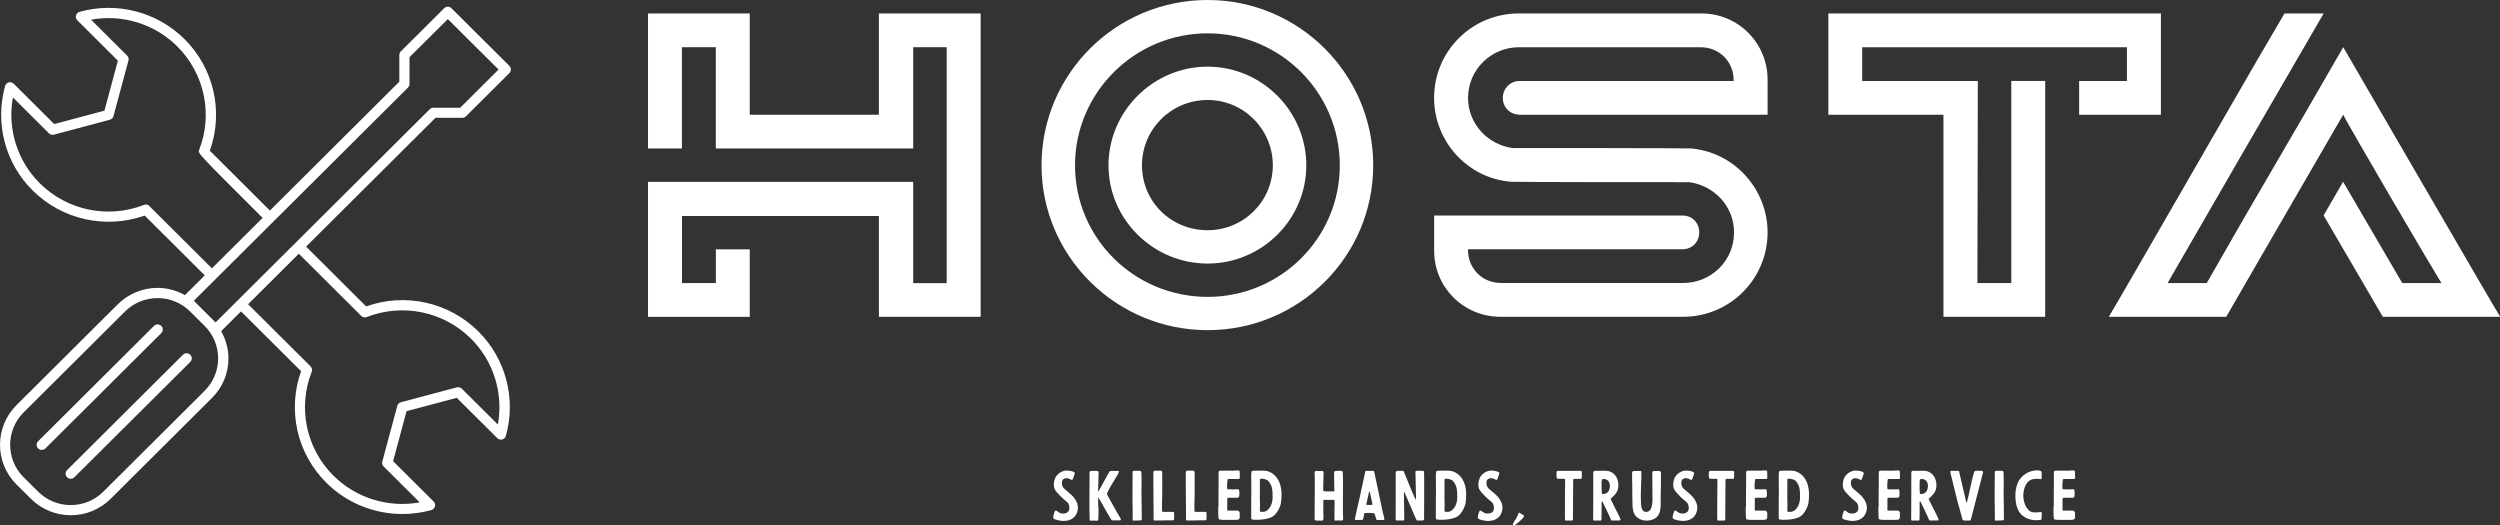 <svg width="276" height="58" viewBox="0 0 276 58" fill="none" xmlns="http://www.w3.org/2000/svg">
<rect x="0" y="0" width="276" height="58" fill="#333333" stroke="none"/>
<g clip-path="url(#clip0_262_635)">
<path d="M17.798 35.981C17.574 35.758 17.216 35.758 17 35.981L4.211 48.712C3.987 48.934 3.987 49.29 4.211 49.505C4.323 49.617 4.464 49.669 4.613 49.669C4.762 49.669 4.904 49.617 5.016 49.505L17.805 36.775C18.029 36.552 18.029 36.196 17.805 35.981H17.798Z" fill="white"/>
<path d="M20.198 39.164L7.408 51.894C7.185 52.117 7.185 52.473 7.408 52.688C7.52 52.799 7.662 52.851 7.811 52.851C7.96 52.851 8.101 52.799 8.213 52.688L21.003 39.958C21.226 39.735 21.226 39.379 21.003 39.164C20.779 38.949 20.421 38.941 20.205 39.164H20.198Z" fill="white"/>
<path d="M40.425 33.83L33.792 27.227L48.079 13.005H51.038C51.187 13.005 51.329 12.946 51.441 12.842L56.233 8.072C56.337 7.968 56.397 7.819 56.397 7.671C56.397 7.523 56.337 7.382 56.233 7.27L49.838 0.905C49.615 0.683 49.257 0.683 49.041 0.905L44.248 5.675C44.144 5.779 44.085 5.928 44.085 6.076V9.021L29.797 23.243L23.164 16.64C24.699 12.352 23.626 7.552 20.377 4.325C17.351 1.313 12.909 0.156 8.787 1.306C8.593 1.358 8.444 1.513 8.392 1.706C8.34 1.899 8.392 2.107 8.541 2.248L13.013 6.699L11.53 12.219L5.985 13.695L1.513 9.244C1.371 9.103 1.163 9.043 0.969 9.095C0.775 9.147 0.619 9.296 0.566 9.489C-0.589 13.599 0.574 18.02 3.6 21.025C6.849 24.252 11.664 25.32 15.972 23.799L22.605 30.402L20.414 32.583C19.497 32.071 18.476 31.782 17.403 31.782C15.741 31.782 14.183 32.428 13.005 33.592L1.819 44.728C-0.604 47.139 -0.604 51.071 1.819 53.482L3.421 55.07C4.599 56.242 6.156 56.88 7.818 56.88C9.48 56.88 11.038 56.234 12.216 55.07L23.402 43.934C24.58 42.769 25.221 41.211 25.221 39.557C25.221 38.489 24.923 37.472 24.416 36.56L26.607 34.379L33.24 40.981C31.705 45.269 32.778 50.069 36.028 53.297C38.279 55.537 41.312 56.746 44.427 56.746C45.493 56.746 46.566 56.605 47.625 56.309C47.819 56.257 47.968 56.101 48.02 55.908C48.072 55.715 48.02 55.507 47.871 55.366L43.399 50.915L44.882 45.395L50.427 43.919L54.899 48.37C55.041 48.511 55.249 48.571 55.443 48.519C55.637 48.467 55.793 48.319 55.845 48.126C57.001 44.016 55.838 39.594 52.812 36.589C49.562 33.355 44.748 32.294 40.44 33.822L40.425 33.83ZM16.508 22.746C16.352 22.59 16.113 22.538 15.905 22.62C11.925 24.17 7.408 23.236 4.39 20.231C1.893 17.746 0.797 14.185 1.424 10.757L5.403 14.719C5.545 14.86 5.754 14.919 5.947 14.867L12.126 13.22C12.32 13.168 12.476 13.02 12.528 12.82L14.183 6.677C14.235 6.484 14.183 6.276 14.034 6.135L10.054 2.174C13.505 1.543 17.075 2.634 19.572 5.126C22.59 8.131 23.529 12.627 21.979 16.574C21.837 16.915 21.852 16.937 28.992 24.052L23.395 29.623L16.501 22.761L16.508 22.746ZM45.046 9.659C45.15 9.555 45.21 9.407 45.21 9.259V6.313L49.443 2.107L55.041 7.678L50.807 11.892H47.848C47.699 11.892 47.558 11.952 47.446 12.056L23.797 35.595L21.398 33.206L45.046 9.667V9.659ZM22.598 43.14L11.411 54.276C10.449 55.233 9.175 55.76 7.811 55.76C6.447 55.76 5.172 55.233 4.211 54.276L2.609 52.688C0.626 50.715 0.626 47.502 2.609 45.529L13.796 34.394C14.757 33.436 16.031 32.91 17.395 32.91C18.759 32.91 20.034 33.436 20.995 34.394L22.59 35.981C23.552 36.938 24.081 38.207 24.081 39.564C24.081 40.915 23.552 42.183 22.59 43.14H22.598ZM54.966 46.872L50.986 42.91C50.844 42.769 50.636 42.717 50.442 42.762L44.263 44.409C44.07 44.461 43.913 44.617 43.861 44.809L42.206 50.96C42.154 51.153 42.206 51.36 42.355 51.501L46.335 55.463C42.885 56.086 39.315 55.003 36.81 52.51C33.792 49.505 32.853 45.01 34.411 41.048C34.492 40.84 34.44 40.603 34.284 40.447L27.39 33.585L32.987 28.013L39.881 34.876C40.038 35.032 40.276 35.083 40.485 35.002C44.465 33.451 48.981 34.386 52 37.391C54.496 39.876 55.592 43.437 54.966 46.864V46.872Z" fill="white"/>
<path d="M97.031 12.656V1.484H108.263V34.972H97.031V23.844H75.29V31.248H79.032V27.524H82.773V34.98H71.541V20.075H100.817V31.255H104.514V5.208H100.817V16.388H79.024V5.208H75.283V16.388H71.541V1.484H82.773V12.664H97.031V12.656ZM133.32 0C143.396 0 151.602 8.168 151.602 18.25C151.602 28.332 143.396 36.449 133.32 36.449C123.243 36.449 114.985 28.325 114.985 18.25C114.985 8.175 123.191 0 133.32 0ZM133.32 32.776C141.384 32.776 147.913 26.277 147.913 18.25C147.913 10.223 141.384 3.68 133.32 3.68C125.255 3.68 118.682 10.223 118.682 18.25C118.682 26.277 125.211 32.776 133.32 32.776ZM133.32 7.359C139.319 7.359 144.216 12.278 144.216 18.25C144.216 24.222 139.319 29.096 133.32 29.096C127.32 29.096 122.379 24.222 122.379 18.25C122.379 12.278 127.32 7.359 133.32 7.359ZM133.32 25.417C137.299 25.417 140.519 22.219 140.519 18.25C140.519 14.281 137.307 11.039 133.32 11.039C129.332 11.039 126.075 14.237 126.075 18.25C126.075 22.264 129.287 25.417 133.32 25.417ZM186.497 20.112C167.447 20.112 167.156 20.068 166.918 20.068H166.821C162.021 19.682 158.324 15.624 158.324 10.802C158.324 5.646 162.498 1.484 167.685 1.484H187.846C191.878 1.484 195.142 4.733 195.142 8.791V12.664H167.738C166.635 12.619 165.912 11.803 165.912 10.802C165.912 9.8 166.679 8.984 167.685 8.94H191.393V8.843C191.393 6.788 189.806 5.215 187.749 5.215H167.685C164.615 5.215 162.073 7.701 162.073 10.802C162.073 13.665 164.235 15.958 166.97 16.344C186.117 16.344 186.31 16.388 186.646 16.388C191.446 16.774 195.142 20.876 195.142 25.654C195.142 30.81 190.969 34.972 185.833 34.972H165.628C161.596 34.972 158.332 31.723 158.332 27.709V23.792H185.833C188.189 23.933 188.189 27.375 185.833 27.516H162.073V27.613C162.073 29.668 163.661 31.241 165.718 31.241H185.826C188.852 31.241 191.438 28.852 191.438 25.654C191.438 22.791 189.277 20.498 186.497 20.112ZM201.85 12.656V1.484H238.564V12.664H229.538V8.94H234.815V5.215H205.584V8.94H218.351L218.306 31.248H222.048V8.932H225.789V34.972H214.557V12.664H201.843L201.85 12.656ZM256.518 23.792L258.679 20.068L265.208 31.248H269.531C268.569 29.72 259.454 14.192 258.687 12.664L249.281 28.904L245.778 34.972H232.817C233.54 33.778 238.385 25.372 243.043 17.293C245.778 12.56 248.804 7.263 252.21 1.484H256.533L247.604 16.87L239.301 31.248H243.624C249.527 20.884 253.224 14.763 258.694 5.208C259.03 5.779 275.926 34.92 276.022 34.972H263.062L256.533 23.792H256.518Z" fill="white"/>
<path d="M117.765 51.946C117.623 51.946 117.489 51.976 117.348 52.02C117.05 52.124 116.774 52.325 116.595 52.592C116.431 52.837 116.364 53.118 116.349 53.4C116.334 53.623 116.349 53.846 116.461 54.046C116.573 54.261 116.759 54.439 116.923 54.617C117.072 54.773 117.214 54.921 117.378 55.062C117.527 55.203 117.691 55.307 117.84 55.455C118.056 55.67 118.13 56.153 117.981 56.412C117.795 56.702 117.363 56.746 117.079 56.657C116.93 56.605 116.804 56.494 116.677 56.412C116.602 56.36 116.513 56.338 116.461 56.427C116.431 56.472 116.416 56.524 116.401 56.568C116.349 56.754 116.282 56.917 116.274 57.117C116.274 57.347 116.699 57.407 116.863 57.444C117.586 57.614 118.451 57.481 118.823 56.769C118.898 56.62 118.95 56.472 118.98 56.309C118.98 56.249 118.995 56.197 118.995 56.138C119.025 55.67 118.831 55.277 118.548 54.921C118.242 54.543 117.847 54.276 117.489 53.949C117.266 53.742 117.191 53.423 117.251 53.133C117.318 52.822 117.676 52.74 117.951 52.822C118.033 52.844 118.1 52.881 118.175 52.925C118.22 52.948 118.264 52.977 118.324 52.977C118.428 52.977 118.443 52.903 118.466 52.822C118.518 52.636 118.607 52.495 118.645 52.317C118.682 52.117 118.518 52.08 118.361 52.035C118.168 51.983 117.989 51.946 117.787 51.954L117.765 51.946ZM121.261 56.138C121.261 55.886 121.223 55.188 121.231 55.04C121.231 55.018 121.246 54.988 121.253 54.988C121.268 54.988 121.298 55.003 121.305 55.01C121.544 55.314 122.639 57.444 122.774 57.451C122.811 57.451 122.848 57.451 122.885 57.451C123.131 57.436 123.355 57.451 123.608 57.451C123.862 57.451 123.698 57.206 123.653 57.139C123.586 57.043 122.714 55.485 122.662 55.396C122.513 55.151 122.393 54.877 122.244 54.639C122.229 54.61 122.215 54.565 122.222 54.535C122.237 54.446 122.259 54.365 122.297 54.291C122.475 53.949 122.654 53.593 122.87 53.267C123.109 52.896 123.236 52.658 123.429 52.325C123.474 52.243 123.504 52.154 123.534 52.065C123.534 52.028 123.511 51.991 123.467 51.991C123.325 51.991 122.818 51.991 122.662 51.991C122.587 51.991 122.513 52.006 122.475 52.072C122.378 52.258 121.395 54.046 121.298 54.209C121.298 54.224 121.268 54.231 121.246 54.231C121.246 54.231 121.231 54.209 121.231 54.194C121.231 53.786 121.298 52.451 121.283 52.176C121.283 52.013 121.246 51.998 121.082 51.991C120.903 51.991 120.664 51.991 120.485 51.991C120.321 51.991 120.307 52.08 120.284 52.199C120.284 52.221 120.284 52.911 120.284 53.215C120.284 53.66 120.247 56.45 120.299 57.34C120.299 57.429 120.321 57.481 120.396 57.481C120.597 57.466 120.888 57.481 121.089 57.481C121.231 57.481 121.253 57.466 121.253 57.236C121.253 56.924 121.283 56.635 121.283 56.249C121.283 56.219 121.283 56.19 121.283 56.16L121.261 56.138ZM126.03 55.574C126.008 54.743 126.016 53.86 126.03 53.029C126.03 52.777 126.016 52.495 126.016 52.243C126.016 51.968 125.904 51.983 125.762 51.976C125.546 51.976 125.457 51.976 125.24 51.976C125.099 51.976 125.039 52.006 125.039 52.147C125.039 52.866 125.017 54.884 125.024 55.181C125.032 55.478 125.062 56.806 125.047 57.095C125.047 57.199 125.047 57.303 125.047 57.399C125.047 57.436 125.076 57.473 125.136 57.473C125.382 57.458 125.606 57.458 125.852 57.451C125.941 57.451 126.016 57.421 126.053 57.325C126.053 57.273 126.038 55.938 126.038 55.589L126.03 55.574ZM127.327 52.696C127.327 53.148 127.365 56.457 127.357 56.702C127.357 56.932 127.357 57.154 127.357 57.384C127.357 57.421 127.379 57.458 127.417 57.458C127.931 57.481 128.438 57.436 128.952 57.444C129.123 57.444 129.287 57.444 129.451 57.444C129.615 57.444 129.63 57.369 129.623 57.236C129.623 57.028 129.623 56.85 129.623 56.65C129.623 56.546 129.556 56.509 129.466 56.509C129.168 56.509 128.863 56.509 128.564 56.509C128.512 56.509 128.46 56.509 128.408 56.509C128.319 56.509 128.296 56.479 128.289 56.383V56.271C128.266 55.663 128.311 55.04 128.311 54.432C128.311 53.92 128.311 53.46 128.311 53.007C128.311 52.807 128.311 52.614 128.311 52.421C128.311 52.302 128.311 52.176 128.281 52.065C128.266 52.02 128.244 51.961 128.192 51.961H127.499C127.379 51.961 127.342 52.043 127.335 52.161V52.681L127.327 52.696ZM130.905 52.696C130.905 53.148 130.942 56.457 130.935 56.702C130.935 56.932 130.935 57.154 130.935 57.384C130.935 57.421 130.957 57.458 130.994 57.458C131.508 57.481 132.015 57.436 132.53 57.444C132.701 57.444 132.865 57.444 133.029 57.444C133.193 57.444 133.208 57.369 133.2 57.236C133.2 57.028 133.2 56.85 133.2 56.65C133.2 56.546 133.133 56.509 133.044 56.509C132.746 56.509 132.44 56.509 132.142 56.509C132.09 56.509 132.038 56.509 131.985 56.509C131.896 56.509 131.874 56.479 131.866 56.383V56.271C131.844 55.663 131.889 55.04 131.889 54.432C131.889 53.92 131.889 53.46 131.889 53.007C131.889 52.807 131.889 52.614 131.889 52.421C131.889 52.302 131.889 52.176 131.859 52.065C131.844 52.02 131.821 51.961 131.769 51.961H131.076C130.957 51.961 130.92 52.043 130.912 52.161V52.681L130.905 52.696ZM134.49 55.96C134.49 56.145 134.49 56.331 134.49 56.524C134.49 56.761 134.512 56.991 134.527 57.228C134.527 57.31 134.549 57.332 134.624 57.347C134.78 57.384 134.922 57.392 135.078 57.392C135.473 57.377 135.868 57.407 136.271 57.392C136.435 57.392 136.509 57.392 136.666 57.369C136.815 57.34 136.867 57.258 136.867 57.043C136.852 56.902 136.867 56.843 136.867 56.679C136.867 56.435 136.696 56.36 136.554 56.368C136.45 56.368 135.958 56.368 135.764 56.368C135.436 56.368 135.488 56.42 135.488 56.078C135.488 55.804 135.488 55.441 135.488 55.159C135.488 55.003 135.503 54.951 135.652 54.951H136.569C136.718 54.973 136.815 54.869 136.815 54.714C136.815 54.558 136.83 54.55 136.83 54.402L136.808 54.179C136.793 54.053 136.748 54.009 136.621 54.009C136.539 54.009 136.457 54.009 136.375 54.023C136.062 54.046 135.913 54.001 135.608 54.023C135.503 54.023 135.488 54.009 135.481 53.912C135.451 53.63 135.481 53.311 135.511 53.029C135.511 52.911 135.548 52.889 135.66 52.881H136.696C136.837 52.859 136.882 52.866 136.875 52.725C136.86 52.51 136.875 52.295 136.86 52.08C136.845 51.961 136.808 51.939 136.673 51.939C136.45 51.939 136.405 51.939 136.181 51.961C135.958 51.961 135.078 51.961 134.87 51.961C134.564 51.961 134.542 51.939 134.534 52.31C134.519 52.599 134.534 52.903 134.534 53.2C134.534 53.712 134.505 55.544 134.519 55.952L134.49 55.96ZM141.22 56.116C141.264 56.019 141.302 55.923 141.339 55.834C141.421 55.596 141.436 55.359 141.458 55.114C141.503 54.602 141.488 54.083 141.354 53.586C141.19 52.948 140.78 52.369 140.161 52.095C139.886 51.968 139.565 51.954 139.267 51.961C138.954 51.961 138.626 51.946 138.313 51.976C138.224 51.976 138.179 52.028 138.164 52.109C138.149 52.199 138.134 52.288 138.134 52.362C138.149 52.807 138.134 54.127 138.149 54.35C138.149 54.55 138.134 54.788 138.134 54.988C138.134 55.478 138.134 55.975 138.134 56.464C138.134 56.672 138.134 56.865 138.134 57.073C138.134 57.295 138.052 57.384 138.656 57.384C139.192 57.384 139.751 57.34 140.258 57.147C140.728 56.976 141.018 56.546 141.227 56.108L141.22 56.116ZM139.088 55.359V54.483C139.088 53.927 139.103 53.571 139.088 53.104V53.015C139.088 52.859 139.118 52.851 139.282 52.851C139.498 52.851 139.647 52.896 139.833 52.97C140.02 53.044 140.117 53.208 140.214 53.356C140.4 53.653 140.467 53.986 140.482 54.328C140.482 54.528 140.497 54.721 140.497 54.921C140.497 55.856 139.945 56.509 139.461 56.509C139.14 56.509 139.088 56.531 139.088 56.316C139.088 56.101 139.103 55.878 139.103 55.656C139.103 55.559 139.103 55.455 139.103 55.359H139.088ZM147.339 55.3C147.339 55.626 147.339 56.279 147.324 56.279V57.273C147.324 57.318 147.324 57.392 147.339 57.436C147.361 57.488 147.428 57.473 147.473 57.466C147.689 57.444 147.898 57.466 148.114 57.466C148.352 57.466 148.278 57.102 148.27 56.954C148.24 56.635 148.27 54.187 148.27 53.304C148.27 52.911 148.255 52.095 148.233 52.065C148.196 51.998 148.099 51.983 148.024 51.976C147.86 51.946 147.778 51.991 147.54 51.991C147.301 51.991 147.286 52.065 147.286 52.317V52.54C147.286 52.718 147.309 53.942 147.309 54.142C147.309 54.239 147.309 54.246 147.204 54.246C146.959 54.246 146.623 54.268 146.377 54.246C146.019 54.216 146.101 54.246 146.079 53.92V53.875C146.079 53.408 146.139 52.191 146.116 52.124C146.079 52.013 146.034 51.991 145.937 51.998C145.714 52.013 145.49 51.976 145.267 51.998C145.192 51.998 145.17 52.028 145.147 52.102C145.147 52.139 145.133 52.176 145.133 52.213C145.133 52.443 145.147 52.748 145.155 52.97L145.133 57.303C145.133 57.495 145.304 57.473 145.677 57.473C146.019 57.473 146.109 57.555 146.109 57.147C146.109 56.82 146.087 56.405 146.094 56.071C146.094 55.819 146.094 55.567 146.094 55.314C146.094 55.218 146.124 55.188 146.213 55.188C146.534 55.188 146.891 55.188 147.212 55.188C147.316 55.188 147.339 55.203 147.339 55.322V55.3ZM150.23 57.399C150.23 57.399 150.32 57.399 150.387 57.399C150.536 57.399 150.581 56.872 150.596 56.761C150.596 56.672 150.625 56.665 150.7 56.65C151.065 56.605 151.251 56.635 151.617 56.65C151.699 56.65 151.743 56.687 151.766 56.754L151.818 56.924C151.863 57.05 151.9 57.199 151.945 57.325C151.974 57.414 151.982 57.407 152.071 57.407C152.191 57.407 152.615 57.407 152.742 57.407C152.913 57.407 152.794 57.065 152.772 57.006C152.705 56.798 152.69 56.59 152.623 56.383C152.593 56.294 151.758 52.34 151.721 52.124C151.669 51.991 151.721 51.983 151.594 51.983C151.348 51.983 151.08 51.998 150.827 51.983C150.722 51.983 150.73 52.013 150.715 52.124C150.7 52.228 150.439 53.386 150.335 53.868C150.201 54.476 150.089 55.062 149.94 55.656C149.888 55.871 149.537 57.392 149.582 57.399C149.604 57.414 149.642 57.399 149.671 57.399C149.858 57.399 150.022 57.399 150.253 57.399H150.23ZM151.192 55.745H151.035C150.827 55.745 150.819 55.745 150.871 55.529C150.909 55.366 151.11 54.498 151.147 54.291C151.147 54.276 151.169 54.261 151.177 54.261C151.192 54.261 151.207 54.276 151.214 54.283C151.244 54.372 151.274 54.587 151.304 54.676C151.371 54.951 151.415 55.188 151.483 55.485C151.55 55.745 151.52 55.745 151.386 55.745C151.319 55.745 151.251 55.745 151.184 55.745H151.192ZM157.221 52.147C157.244 52.25 157.221 57.117 157.221 57.243C157.221 57.466 157.139 57.458 156.99 57.458C156.767 57.458 156.461 57.495 156.394 57.421C156.334 57.369 155.246 54.758 155.097 54.432C155.082 54.402 155.045 54.328 155.015 54.343C154.978 54.357 154.993 54.409 154.993 54.439C154.993 54.691 155.03 56.902 155.03 57.251C155.03 57.429 155.03 57.458 154.874 57.458H154.508C154.412 57.458 154.292 57.458 154.203 57.458C154.128 57.458 154.091 57.436 154.084 57.362V56.783C154.099 56.168 154.084 52.532 154.084 52.258C154.084 52.02 154.151 51.983 154.382 51.983C154.546 51.983 154.702 51.983 154.866 51.983C154.918 51.983 154.948 51.983 154.978 52.058C155.179 52.517 156.021 54.632 156.156 54.884C156.178 54.936 156.26 55.136 156.305 55.159C156.305 55.159 156.327 54.981 156.327 54.936C156.327 54.825 156.267 52.258 156.267 52.213C156.267 52.139 156.245 52.072 156.282 52.02C156.305 51.991 156.401 51.983 156.439 51.976C156.647 51.961 156.886 51.976 157.095 51.976C157.199 51.976 157.192 52.05 157.214 52.147H157.221ZM161.604 56.116C161.648 56.019 161.686 55.923 161.723 55.834C161.805 55.596 161.82 55.359 161.842 55.114C161.887 54.602 161.872 54.083 161.738 53.586C161.574 52.948 161.164 52.369 160.545 52.095C160.27 51.968 159.949 51.954 159.651 51.961C159.338 51.961 159.01 51.946 158.697 51.976C158.608 51.976 158.563 52.028 158.548 52.109C158.533 52.199 158.518 52.288 158.518 52.362C158.533 52.807 158.518 54.127 158.533 54.35C158.533 54.55 158.518 54.788 158.518 54.988C158.518 55.478 158.518 55.975 158.518 56.464C158.518 56.672 158.518 56.865 158.518 57.073C158.518 57.295 158.436 57.384 159.04 57.384C159.576 57.384 160.135 57.34 160.642 57.147C161.112 56.976 161.402 56.546 161.611 56.108L161.604 56.116ZM159.472 55.359V54.483C159.472 53.927 159.487 53.571 159.472 53.104V53.015C159.472 52.859 159.502 52.851 159.666 52.851C159.882 52.851 160.031 52.896 160.217 52.97C160.404 53.044 160.501 53.208 160.598 53.356C160.784 53.653 160.851 53.986 160.866 54.328C160.866 54.528 160.881 54.721 160.881 54.921C160.881 55.856 160.329 56.509 159.845 56.509C159.524 56.509 159.472 56.531 159.472 56.316C159.472 56.101 159.487 55.878 159.487 55.656C159.487 55.559 159.487 55.455 159.487 55.359H159.472ZM164.637 51.946C164.495 51.946 164.361 51.976 164.22 52.02C163.922 52.124 163.646 52.325 163.467 52.592C163.303 52.837 163.236 53.118 163.221 53.4C163.206 53.623 163.221 53.846 163.333 54.046C163.445 54.261 163.631 54.439 163.795 54.617C163.944 54.773 164.086 54.921 164.25 55.062C164.399 55.203 164.563 55.307 164.712 55.455C164.928 55.67 165.002 56.153 164.853 56.412C164.667 56.702 164.235 56.746 163.951 56.657C163.802 56.605 163.676 56.494 163.549 56.412C163.474 56.36 163.385 56.338 163.333 56.427C163.303 56.472 163.288 56.524 163.273 56.568C163.221 56.754 163.154 56.917 163.146 57.117C163.146 57.347 163.571 57.407 163.735 57.444C164.458 57.614 165.323 57.481 165.695 56.769C165.77 56.62 165.822 56.472 165.852 56.309C165.852 56.249 165.867 56.197 165.867 56.138C165.897 55.67 165.703 55.277 165.42 54.921C165.114 54.543 164.719 54.276 164.361 53.949C164.138 53.742 164.063 53.423 164.123 53.133C164.19 52.822 164.548 52.74 164.823 52.822C164.905 52.844 164.972 52.881 165.047 52.925C165.092 52.948 165.136 52.977 165.196 52.977C165.3 52.977 165.315 52.903 165.338 52.822C165.39 52.636 165.479 52.495 165.517 52.317C165.554 52.117 165.39 52.08 165.233 52.035C165.04 51.983 164.861 51.946 164.659 51.954L164.637 51.946ZM167.41 57.184L167.566 56.872C167.588 56.82 167.611 56.761 167.633 56.709C167.648 56.679 167.663 56.583 167.7 56.59C167.715 56.59 167.73 56.59 167.738 56.605C167.894 56.687 168.036 56.776 168.177 56.865C168.2 56.88 168.222 56.895 168.237 56.909C168.289 56.984 168.207 57.087 168.162 57.139C168.125 57.206 168.073 57.258 168.021 57.31C168.006 57.332 167.969 57.362 167.946 57.384C167.738 57.584 167.529 57.77 167.29 57.941C167.253 57.963 167.216 57.993 167.171 58C167.126 58.015 167.067 58 167.037 57.963C167.015 57.918 167.022 57.859 167.037 57.815C167.089 57.674 167.179 57.562 167.253 57.436C167.268 57.421 167.275 57.407 167.29 57.384L167.41 57.184ZM172.761 56.665C172.761 56.895 172.761 57.117 172.776 57.347C172.776 57.451 172.776 57.466 172.888 57.466H173.551C173.692 57.466 173.663 57.228 173.655 57.11L173.678 53.015C173.678 52.903 173.715 52.866 173.864 52.866H174.512C174.669 52.866 174.632 52.606 174.632 52.421C174.632 52.258 174.691 51.983 174.512 51.983C174.386 51.983 173.193 51.983 172.701 51.983C172.455 51.983 172.262 51.983 172.016 51.983C171.829 51.983 171.837 52.132 171.837 52.451C171.837 52.658 171.837 52.859 172.008 52.859C172.112 52.859 172.53 52.859 172.649 52.859C172.724 52.859 172.776 52.881 172.791 52.963C172.791 52.985 172.791 53.007 172.791 53.029C172.791 53.556 172.753 56.004 172.768 56.665H172.761ZM176.815 56.909C176.815 56.717 176.815 55.522 176.815 55.426C176.815 55.403 176.838 55.359 176.867 55.359C176.897 55.359 176.912 55.374 176.92 55.396C177.21 55.967 177.471 56.538 177.732 57.095C177.769 57.176 177.851 57.407 177.874 57.429C177.903 57.473 177.956 57.458 178 57.458H178.805C178.902 57.458 178.925 57.407 178.902 57.325C178.843 57.102 178.425 56.331 178.328 56.138C178.261 55.989 177.821 55.144 177.807 55.077C177.792 55.047 177.903 54.995 177.918 54.973C178.269 54.661 178.589 54.335 178.649 53.846C178.723 53.363 178.611 52.837 178.298 52.451C178.053 52.169 177.739 51.998 177.367 51.976C177.136 51.961 176.92 51.976 176.689 51.976C176.487 51.976 176.353 51.976 176.1 51.976C175.981 51.976 175.906 52.043 175.899 52.169V52.258C175.884 52.822 175.899 53.386 175.899 53.942C175.899 54.788 175.884 57.028 175.884 57.347C175.884 57.444 175.899 57.466 175.988 57.466C176.04 57.466 176.1 57.466 176.152 57.466C176.361 57.466 176.48 57.466 176.696 57.466C176.86 57.466 176.8 57.206 176.8 56.917L176.815 56.909ZM176.815 54.061V53.326C176.83 53.215 176.793 53 176.897 52.918C177.039 52.814 177.322 52.918 177.449 53.007C177.814 53.252 177.784 53.868 177.59 54.216C177.494 54.38 177.337 54.469 177.151 54.521C177.039 54.55 176.838 54.587 176.83 54.409C176.83 54.291 176.83 54.068 176.83 54.068L176.815 54.061ZM180.199 53.178C180.199 53.912 180.199 54.661 180.221 55.389C180.221 55.834 180.221 56.338 180.437 56.746C180.706 57.273 181.309 57.503 181.891 57.473C182.286 57.444 182.651 57.34 182.942 57.05C183.426 56.531 183.329 55.722 183.337 55.055C183.352 54.098 183.374 53.208 183.374 52.243C183.374 52.08 183.322 51.998 183.158 51.991C182.957 51.991 182.763 51.991 182.562 52.006C182.48 52.006 182.413 52.08 182.413 52.169C182.413 52.874 182.435 53.578 182.427 54.291C182.427 54.899 182.502 55.567 182.271 56.145C182.181 56.36 181.988 56.516 181.749 56.516C181.16 56.501 181.183 55.804 181.16 55.396C181.116 54.506 181.183 53.593 181.205 52.703C181.205 52.532 181.205 52.369 181.205 52.199C181.205 52.109 181.227 51.998 181.108 51.991H180.974C180.788 52.006 180.609 51.991 180.423 51.991C180.244 52.006 180.184 52.058 180.184 52.236C180.184 52.547 180.184 52.874 180.184 53.185L180.199 53.178ZM186.146 51.946C186.005 51.946 185.871 51.976 185.729 52.02C185.431 52.124 185.155 52.325 184.976 52.592C184.812 52.837 184.745 53.118 184.73 53.4C184.715 53.623 184.73 53.846 184.842 54.046C184.954 54.261 185.14 54.439 185.304 54.617C185.453 54.773 185.595 54.921 185.759 55.062C185.908 55.203 186.072 55.307 186.221 55.455C186.437 55.67 186.512 56.153 186.363 56.412C186.176 56.702 185.744 56.746 185.461 56.657C185.312 56.605 185.185 56.494 185.058 56.412C184.984 56.36 184.894 56.338 184.842 56.427C184.812 56.472 184.797 56.524 184.783 56.568C184.73 56.754 184.663 56.917 184.656 57.117C184.656 57.347 185.081 57.407 185.245 57.444C185.968 57.614 186.832 57.481 187.205 56.769C187.279 56.62 187.332 56.472 187.361 56.309C187.361 56.249 187.376 56.197 187.376 56.138C187.406 55.67 187.212 55.277 186.929 54.921C186.623 54.543 186.228 54.276 185.871 53.949C185.647 53.742 185.573 53.423 185.632 53.133C185.699 52.822 186.057 52.74 186.333 52.822C186.415 52.844 186.482 52.881 186.556 52.925C186.601 52.948 186.646 52.977 186.705 52.977C186.81 52.977 186.825 52.903 186.847 52.822C186.899 52.636 186.989 52.495 187.026 52.317C187.063 52.117 186.899 52.08 186.743 52.035C186.549 51.983 186.37 51.946 186.169 51.954L186.146 51.946ZM189.575 56.665C189.575 56.895 189.575 57.117 189.59 57.347C189.59 57.451 189.59 57.466 189.702 57.466H190.365C190.506 57.466 190.477 57.228 190.469 57.11L190.492 53.015C190.492 52.903 190.529 52.866 190.678 52.866H191.326C191.483 52.866 191.446 52.606 191.446 52.421C191.446 52.258 191.505 51.983 191.326 51.983C191.2 51.983 190.007 51.983 189.515 51.983C189.269 51.983 189.076 51.983 188.83 51.983C188.643 51.983 188.651 52.132 188.651 52.451C188.651 52.658 188.651 52.859 188.822 52.859C188.926 52.859 189.344 52.859 189.463 52.859C189.538 52.859 189.59 52.881 189.605 52.963C189.605 52.985 189.605 53.007 189.605 53.029C189.605 53.556 189.567 56.004 189.582 56.665H189.575ZM192.727 55.96C192.727 56.145 192.727 56.331 192.727 56.524C192.727 56.761 192.75 56.991 192.765 57.228C192.765 57.31 192.787 57.332 192.862 57.347C193.018 57.384 193.16 57.392 193.316 57.392C193.711 57.377 194.106 57.407 194.509 57.392C194.673 57.392 194.747 57.392 194.904 57.369C195.053 57.34 195.105 57.258 195.105 57.043C195.09 56.902 195.105 56.843 195.105 56.679C195.105 56.435 194.934 56.36 194.792 56.368C194.688 56.368 194.196 56.368 194.002 56.368C193.674 56.368 193.726 56.42 193.726 56.078C193.726 55.804 193.726 55.441 193.726 55.159C193.726 55.003 193.741 54.951 193.89 54.951H194.807C194.956 54.973 195.053 54.869 195.053 54.714C195.053 54.558 195.068 54.55 195.068 54.402L195.045 54.179C195.03 54.053 194.986 54.009 194.859 54.009C194.777 54.009 194.695 54.009 194.613 54.023C194.3 54.046 194.151 54.001 193.845 54.023C193.741 54.023 193.726 54.009 193.719 53.912C193.689 53.63 193.719 53.311 193.749 53.029C193.749 52.911 193.786 52.889 193.898 52.881H194.934C195.075 52.859 195.12 52.866 195.112 52.725C195.098 52.51 195.112 52.295 195.098 52.08C195.083 51.961 195.045 51.939 194.911 51.939C194.688 51.939 194.643 51.939 194.419 51.961C194.196 51.961 193.316 51.961 193.108 51.961C192.802 51.961 192.78 51.939 192.772 52.31C192.757 52.599 192.772 52.903 192.772 53.2C192.772 53.712 192.742 55.544 192.757 55.952L192.727 55.96ZM199.458 56.116C199.502 56.019 199.54 55.923 199.577 55.834C199.659 55.596 199.674 55.359 199.696 55.114C199.741 54.602 199.726 54.083 199.592 53.586C199.428 52.948 199.018 52.369 198.399 52.095C198.123 51.968 197.803 51.954 197.505 51.961C197.192 51.961 196.864 51.946 196.551 51.976C196.461 51.976 196.417 52.028 196.402 52.109C196.387 52.199 196.372 52.288 196.372 52.362C196.387 52.807 196.372 54.127 196.387 54.35C196.387 54.55 196.372 54.788 196.372 54.988C196.372 55.478 196.372 55.975 196.372 56.464C196.372 56.672 196.372 56.865 196.372 57.073C196.372 57.295 196.29 57.384 196.894 57.384C197.43 57.384 197.989 57.34 198.496 57.147C198.966 56.976 199.256 56.546 199.465 56.108L199.458 56.116ZM197.319 55.359V54.483C197.319 53.927 197.333 53.571 197.319 53.104V53.015C197.319 52.859 197.348 52.851 197.512 52.851C197.728 52.851 197.878 52.896 198.064 52.97C198.25 53.044 198.347 53.208 198.444 53.356C198.63 53.653 198.697 53.986 198.712 54.328C198.712 54.528 198.727 54.721 198.727 54.921C198.727 55.856 198.176 56.509 197.691 56.509C197.371 56.509 197.319 56.531 197.319 56.316C197.319 56.101 197.333 55.878 197.333 55.656C197.333 55.559 197.333 55.455 197.333 55.359H197.319ZM204.868 51.946C204.727 51.946 204.593 51.976 204.451 52.02C204.153 52.124 203.877 52.325 203.698 52.592C203.534 52.837 203.467 53.118 203.452 53.4C203.437 53.623 203.452 53.846 203.564 54.046C203.676 54.261 203.862 54.439 204.026 54.617C204.175 54.773 204.317 54.921 204.481 55.062C204.63 55.203 204.794 55.307 204.943 55.455C205.159 55.67 205.234 56.153 205.085 56.412C204.898 56.702 204.466 56.746 204.183 56.657C204.034 56.605 203.907 56.494 203.78 56.412C203.706 56.36 203.616 56.338 203.564 56.427C203.534 56.472 203.519 56.524 203.505 56.568C203.452 56.754 203.385 56.917 203.378 57.117C203.378 57.347 203.803 57.407 203.967 57.444C204.69 57.614 205.554 57.481 205.927 56.769C206.001 56.62 206.053 56.472 206.083 56.309C206.083 56.249 206.098 56.197 206.098 56.138C206.128 55.67 205.934 55.277 205.651 54.921C205.345 54.543 204.95 54.276 204.593 53.949C204.369 53.742 204.295 53.423 204.354 53.133C204.421 52.822 204.779 52.74 205.055 52.822C205.137 52.844 205.204 52.881 205.278 52.925C205.323 52.948 205.368 52.977 205.427 52.977C205.532 52.977 205.547 52.903 205.569 52.822C205.621 52.636 205.711 52.495 205.748 52.317C205.785 52.117 205.621 52.08 205.465 52.035C205.271 51.983 205.092 51.946 204.891 51.954L204.868 51.946ZM207.373 55.96C207.373 56.145 207.373 56.331 207.373 56.524C207.373 56.761 207.395 56.991 207.41 57.228C207.41 57.31 207.432 57.332 207.507 57.347C207.663 57.384 207.805 57.392 207.961 57.392C208.356 57.377 208.751 57.407 209.154 57.392C209.318 57.392 209.392 57.392 209.549 57.369C209.698 57.34 209.75 57.258 209.75 57.043C209.735 56.902 209.75 56.843 209.75 56.679C209.75 56.435 209.579 56.36 209.437 56.368C209.333 56.368 208.841 56.368 208.647 56.368C208.319 56.368 208.371 56.42 208.371 56.078C208.371 55.804 208.371 55.441 208.371 55.159C208.371 55.003 208.386 54.951 208.535 54.951H209.452C209.601 54.973 209.698 54.869 209.698 54.714C209.698 54.558 209.713 54.55 209.713 54.402L209.691 54.179C209.676 54.053 209.631 54.009 209.504 54.009C209.422 54.009 209.34 54.009 209.258 54.023C208.945 54.046 208.796 54.001 208.491 54.023C208.386 54.023 208.371 54.009 208.364 53.912C208.334 53.63 208.364 53.311 208.394 53.029C208.394 52.911 208.431 52.889 208.543 52.881H209.579C209.72 52.859 209.765 52.866 209.758 52.725C209.743 52.51 209.758 52.295 209.743 52.08C209.728 51.961 209.691 51.939 209.556 51.939C209.333 51.939 209.288 51.939 209.064 51.961C208.841 51.961 207.961 51.961 207.753 51.961C207.447 51.961 207.425 51.939 207.417 52.31C207.402 52.599 207.417 52.903 207.417 53.2C207.417 53.712 207.388 55.544 207.402 55.952L207.373 55.96ZM211.926 56.909C211.926 56.717 211.926 55.522 211.926 55.426C211.926 55.403 211.949 55.359 211.979 55.359C212.008 55.359 212.023 55.374 212.031 55.396C212.321 55.967 212.582 56.538 212.843 57.095C212.88 57.176 212.962 57.407 212.985 57.429C213.015 57.473 213.067 57.458 213.111 57.458H213.916C214.013 57.458 214.036 57.407 214.013 57.325C213.954 57.102 213.536 56.331 213.439 56.138C213.372 55.989 212.933 55.144 212.918 55.077C212.903 55.047 213.015 54.995 213.029 54.973C213.38 54.661 213.7 54.335 213.76 53.846C213.834 53.363 213.723 52.837 213.41 52.451C213.164 52.169 212.851 51.998 212.478 51.976C212.247 51.961 212.031 51.976 211.8 51.976C211.599 51.976 211.464 51.976 211.211 51.976C211.092 51.976 211.017 52.043 211.01 52.169V52.258C210.995 52.822 211.01 53.386 211.01 53.942C211.01 54.788 210.995 57.028 210.995 57.347C210.995 57.444 211.01 57.466 211.099 57.466C211.151 57.466 211.211 57.466 211.263 57.466C211.472 57.466 211.591 57.466 211.807 57.466C211.971 57.466 211.912 57.206 211.912 56.917L211.926 56.909ZM211.926 54.061V53.326C211.941 53.215 211.904 53 212.008 52.918C212.15 52.814 212.433 52.918 212.56 53.007C212.925 53.252 212.895 53.868 212.702 54.216C212.605 54.38 212.448 54.469 212.262 54.521C212.15 54.55 211.949 54.587 211.941 54.409C211.941 54.291 211.941 54.068 211.941 54.068L211.926 54.061ZM216.913 57.466C217.024 57.466 217.427 57.466 217.509 57.466C217.561 57.451 217.591 57.318 217.606 57.273C217.65 57.132 217.68 56.991 217.717 56.85C217.799 56.487 218.612 53.415 218.902 52.265C218.917 52.213 218.932 52.154 218.917 52.102C218.895 51.991 218.828 51.976 218.738 51.976C218.567 51.976 218.403 51.976 218.232 51.976C218.038 51.976 217.971 51.998 217.911 52.213C217.628 53.193 217.434 54.365 217.173 55.359L217.129 55.478H217.099C217.084 55.441 217.062 55.411 217.054 55.374C216.793 54.328 216.354 52.258 216.286 52.065C216.242 51.946 216.13 51.983 216.033 51.983C215.824 51.983 215.638 51.983 215.437 51.983C215.362 51.983 215.31 52.02 215.318 52.095C215.318 52.154 215.4 52.473 215.414 52.562L215.496 52.866C215.549 53.104 215.623 53.393 215.675 53.615C215.951 54.78 216.257 55.938 216.585 57.087C216.614 57.191 216.637 57.362 216.711 57.421C216.771 57.473 216.868 57.451 216.935 57.458L216.913 57.466ZM221.213 55.574C221.191 54.743 221.198 53.86 221.213 53.029C221.213 52.777 221.198 52.495 221.198 52.243C221.198 51.968 221.086 51.983 220.945 51.976C220.728 51.976 220.639 51.976 220.423 51.976C220.281 51.976 220.222 52.006 220.222 52.147C220.222 52.866 220.199 54.884 220.207 55.181C220.214 55.478 220.244 56.806 220.229 57.095C220.229 57.199 220.229 57.303 220.229 57.399C220.229 57.436 220.259 57.473 220.319 57.473C220.564 57.458 220.788 57.458 221.034 57.451C221.123 57.451 221.198 57.421 221.235 57.325C221.235 57.273 221.22 55.938 221.22 55.589L221.213 55.574ZM225.401 52.844C225.401 52.599 225.401 52.406 225.401 52.169C225.401 51.902 224.91 51.924 224.731 51.931C223.948 51.983 223.195 52.48 222.838 53.156C222.733 53.356 222.659 53.556 222.607 53.771C222.48 54.268 222.472 54.795 222.532 55.3C222.584 55.774 222.711 56.249 223.002 56.627C223.508 57.295 224.44 57.525 225.238 57.399C225.275 57.399 225.312 57.384 225.342 57.362C225.364 57.347 225.387 57.318 225.387 57.288L225.409 56.872C225.409 56.739 225.409 56.746 225.409 56.62C225.409 56.442 225.044 56.576 224.813 56.576C224.582 56.576 224.358 56.576 224.157 56.464C223.807 56.264 223.605 55.871 223.494 55.5C223.367 55.099 223.337 54.669 223.412 54.261C223.501 53.727 223.754 53.111 224.321 52.933C224.641 52.822 224.992 52.859 225.312 52.896C225.357 52.896 225.387 52.874 225.387 52.837L225.401 52.844ZM226.706 55.96C226.706 56.145 226.706 56.331 226.706 56.524C226.706 56.761 226.728 56.991 226.743 57.228C226.743 57.31 226.765 57.332 226.84 57.347C226.996 57.384 227.138 57.392 227.295 57.392C227.69 57.377 228.085 57.407 228.487 57.392C228.651 57.392 228.726 57.392 228.882 57.369C229.031 57.34 229.083 57.258 229.083 57.043C229.068 56.902 229.083 56.843 229.083 56.679C229.083 56.435 228.912 56.36 228.77 56.368C228.666 56.368 228.174 56.368 227.98 56.368C227.652 56.368 227.704 56.42 227.704 56.078C227.704 55.804 227.704 55.441 227.704 55.159C227.704 55.003 227.719 54.951 227.868 54.951H228.785C228.934 54.973 229.031 54.869 229.031 54.714C229.031 54.558 229.046 54.55 229.046 54.402L229.024 54.179C229.009 54.053 228.964 54.009 228.837 54.009C228.755 54.009 228.673 54.009 228.591 54.023C228.278 54.046 228.129 54.001 227.824 54.023C227.719 54.023 227.704 54.009 227.697 53.912C227.667 53.63 227.697 53.311 227.727 53.029C227.727 52.911 227.764 52.889 227.876 52.881H228.912C229.053 52.859 229.098 52.866 229.091 52.725C229.076 52.51 229.091 52.295 229.076 52.08C229.061 51.961 229.024 51.939 228.889 51.939C228.666 51.939 228.621 51.939 228.398 51.961C228.174 51.961 227.295 51.961 227.086 51.961C226.78 51.961 226.758 51.939 226.75 52.31C226.736 52.599 226.75 52.903 226.75 53.2C226.75 53.712 226.721 55.544 226.736 55.952L226.706 55.96Z" fill="white"/>
</g>
<defs>
<clipPath id="clip0_262_635">
<rect width="276" height="58" fill="white"/>
</clipPath>
</defs>
</svg>
